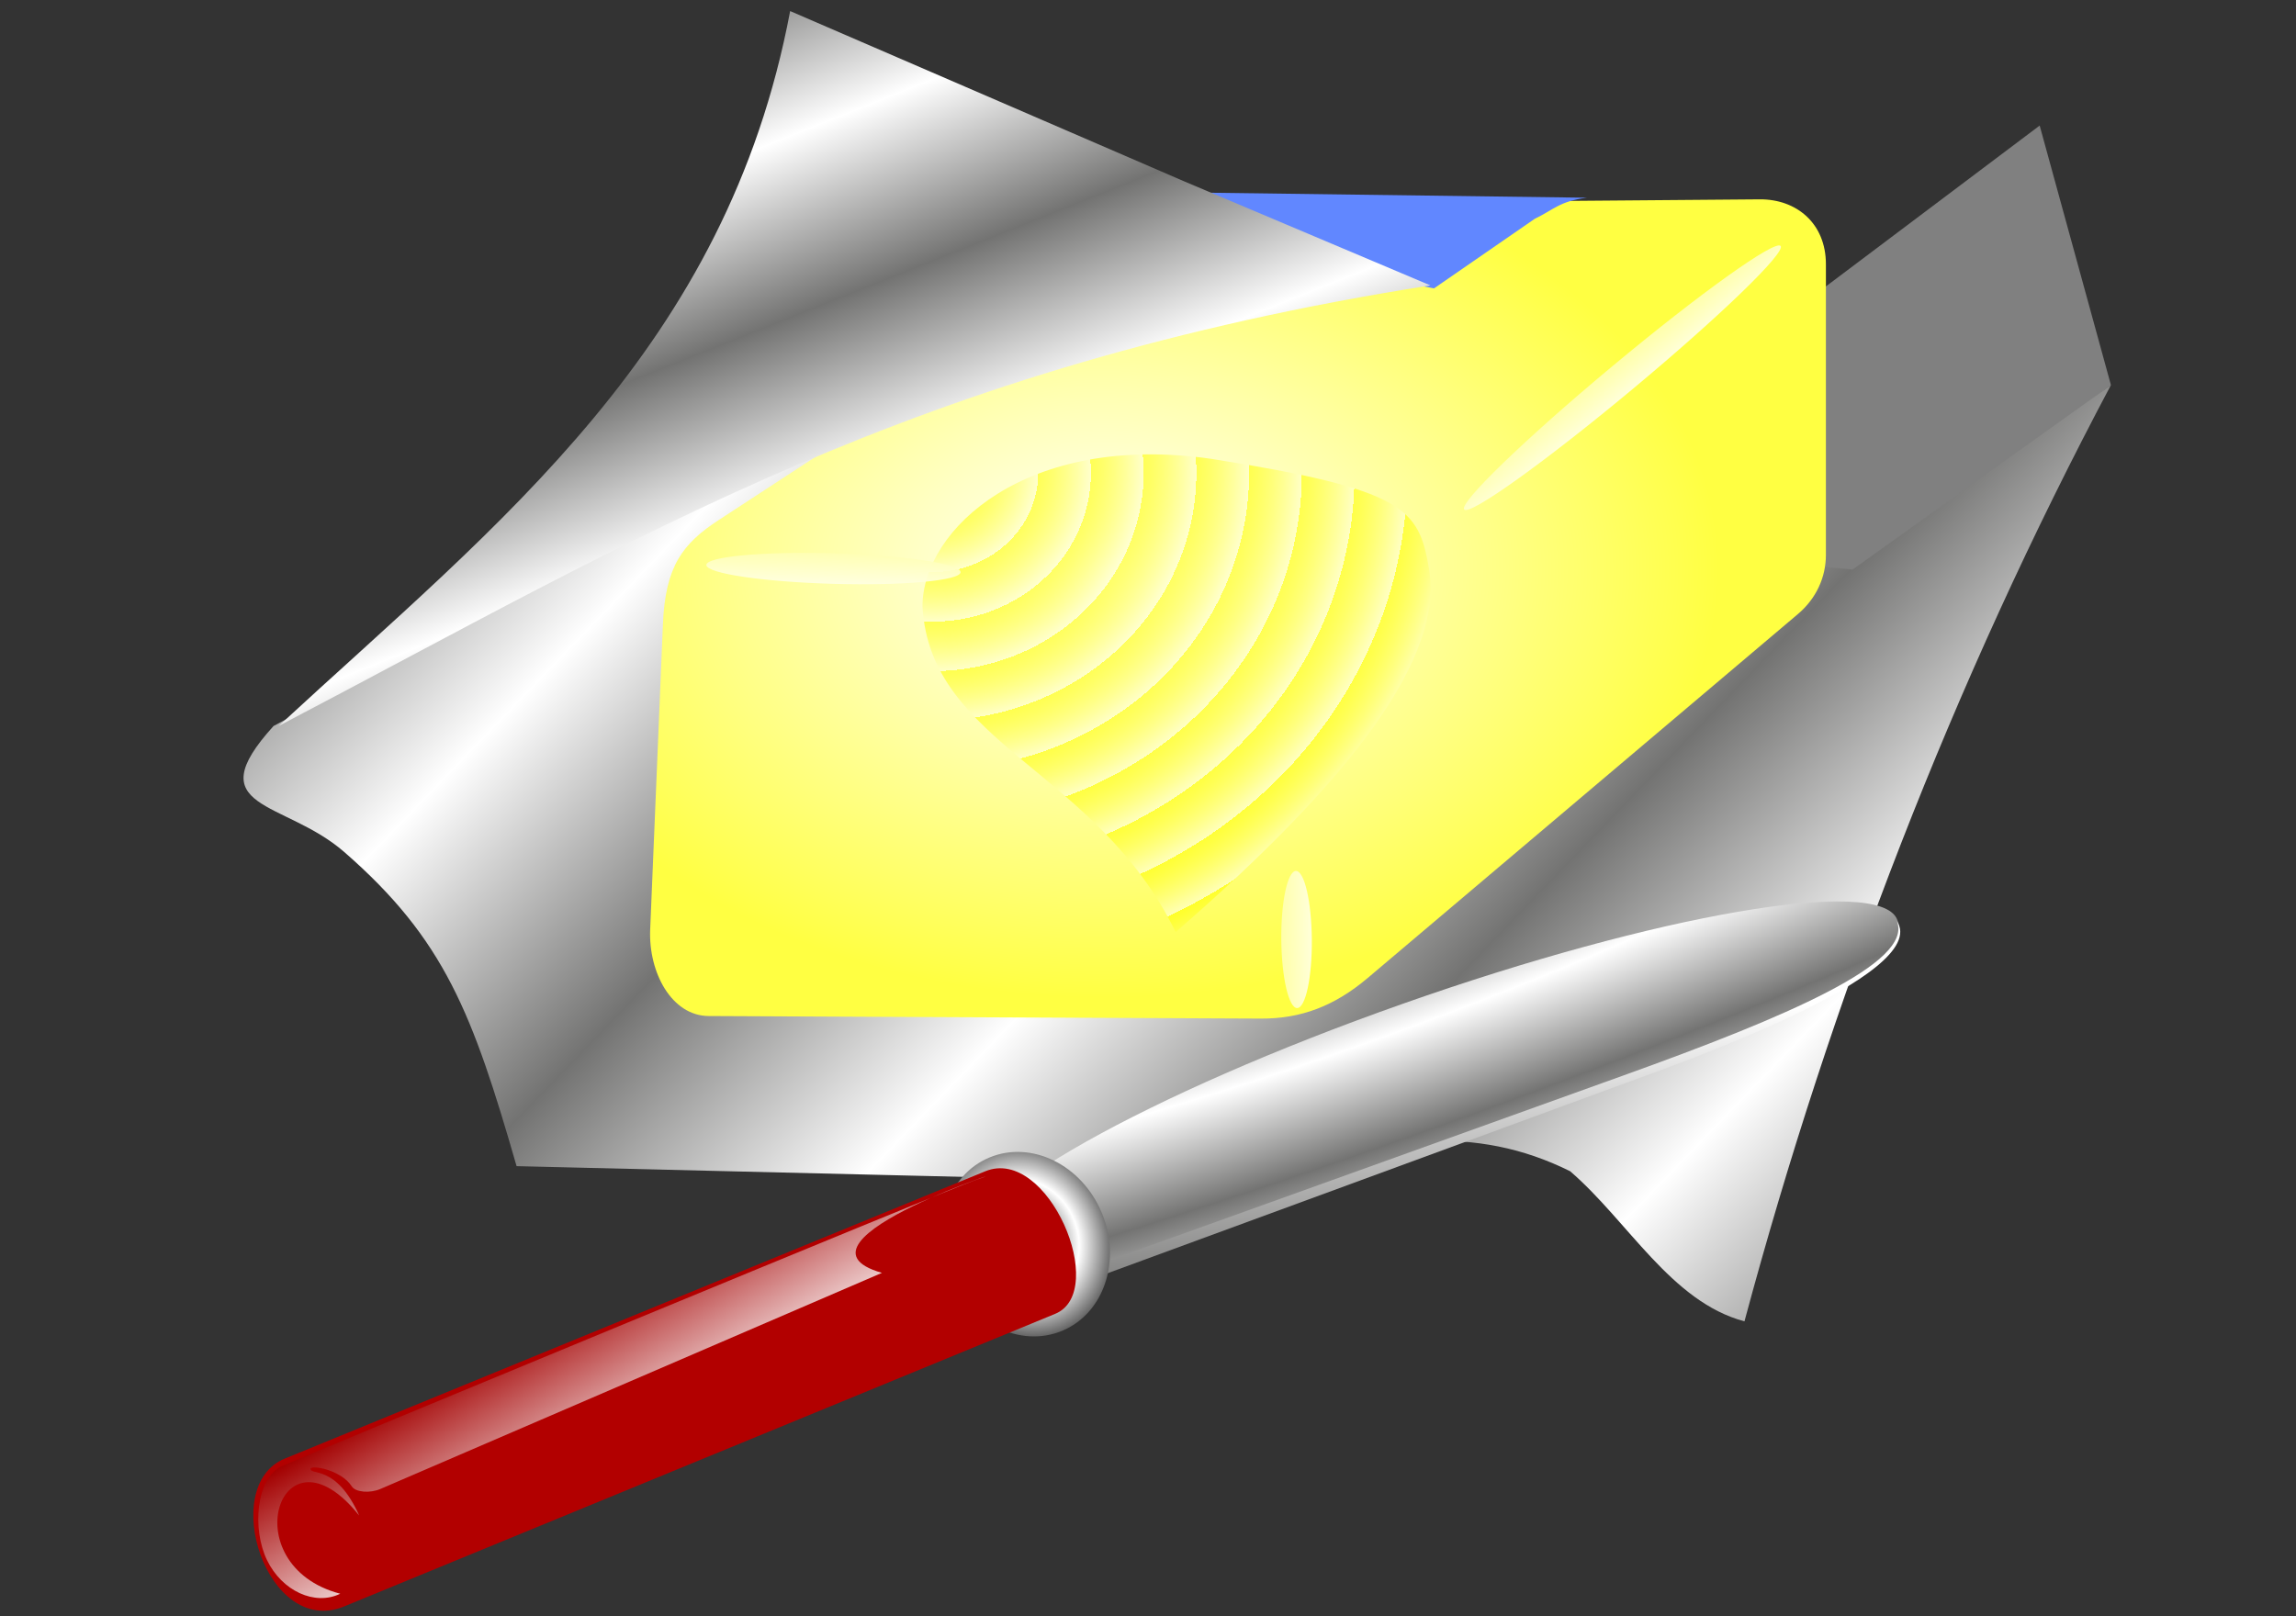 <?xml version="1.0" encoding="UTF-8" standalone="no"?>
<svg
   xmlns:dc="http://purl.org/dc/elements/1.1/"
   xmlns:cc="http://creativecommons.org/ns#"
   xmlns:rdf="http://www.w3.org/1999/02/22-rdf-syntax-ns#"
   xmlns:svg="http://www.w3.org/2000/svg"
   xmlns="http://www.w3.org/2000/svg"
   xmlns:xlink="http://www.w3.org/1999/xlink"
   xmlns:sodipodi="http://sodipodi.sourceforge.net/DTD/sodipodi-0.dtd"
   xmlns:inkscape="http://www.inkscape.org/namespaces/inkscape"
   height="88mm"
   id="svg1048"
   sodipodi:docname="butter.svg"
   sodipodi:version="0.32"
   space="preserve"
   width="125mm"
   inkscape:version="1.0.2-2 (e86c870879, 2021-01-15)"
   inkscape:output_extension="org.inkscape.output.svg.inkscape"
   version="1.0"
   inkscape:export-filename="C:\joanna\Gfx\drawings_vector\admin\thumbs\Franck Doucet\butter_01.png"
   inkscape:export-xdpi="34.216118"
   inkscape:export-ydpi="34.216118">
  <rect width="100%" height="100%" fill="#333333" stroke="none"/>
  <defs
     id="defs1050">
    <inkscape:perspective
       sodipodi:type="inkscape:persp3d"
       inkscape:vp_x="0 : 333.64573 : 1"
       inkscape:vp_y="0 : 1000 : 0"
       inkscape:vp_z="744.09448 : 333.64573 : 1"
       inkscape:persp3d-origin="372.04724 : 158.25203 : 1"
       id="perspective51" />
    <linearGradient
       id="linearGradient1106">
      <stop
         id="stop1107"
         offset="0"
         style="stop-color: rgb(163, 0, 0); stop-opacity: 1;" />
      <stop
         id="stop1108"
         offset="1"
         style="stop-color: rgb(255, 255, 255); stop-opacity: 1;" />
    </linearGradient>
    <linearGradient
       id="linearGradient1101">
      <stop
         id="stop1102"
         offset="0"
         style="stop-color: rgb(0, 0, 0); stop-opacity: 1;" />
      <stop
         id="stop1103"
         offset="1"
         style="stop-color: rgb(255, 255, 255); stop-opacity: 1;" />
    </linearGradient>
    <linearGradient
       id="linearGradient1072">
      <stop
         id="stop1073"
         offset="0"
         style="stop-color: rgb(255, 255, 255); stop-opacity: 1;" />
      <stop
         id="stop1074"
         offset="1"
         style="stop-color: rgb(255, 255, 66); stop-opacity: 1;" />
    </linearGradient>
    <linearGradient
       id="linearGradient1066">
      <stop
         id="stop1067"
         offset="0"
         style="stop-color: rgb(255, 255, 0); stop-opacity: 0.584;" />
      <stop
         id="stop1068"
         offset="1"
         style="stop-color: rgb(255, 255, 255); stop-opacity: 1;" />
    </linearGradient>
    <linearGradient
       id="linearGradient1059">
      <stop
         id="stop1060"
         offset="0"
         style="stop-color: rgb(255, 255, 0); stop-opacity: 0.584;" />
      <stop
         id="stop1061"
         offset="1"
         style="stop-color: rgb(255, 255, 202); stop-opacity: 0.792;" />
    </linearGradient>
    <linearGradient
       id="linearGradient1055">
      <stop
         id="stop1056"
         offset="0"
         style="stop-color: rgb(115, 115, 114); stop-opacity: 1;" />
      <stop
         id="stop1057"
         offset="1"
         style="stop-color: rgb(255, 255, 255); stop-opacity: 1;" />
    </linearGradient>
    <linearGradient
       gradientTransform="matrix(0.485,1.305265e-8,0,0.108,-258.797,88.289)"
       id="linearGradient1058"
       spreadMethod="pad"
       x1="127.741"
       x2="127.499"
       xlink:href="#linearGradient1066"
       y1="1366.179"
       y2="1705.935"
       gradientUnits="userSpaceOnUse" />
    <radialGradient
       cx="251.729"
       cy="506.898"
       fx="251.729"
       fy="506.898"
       id="radialGradient1062"
       r="16.769"
       spreadMethod="repeat"
       xlink:href="#linearGradient1059"
       gradientTransform="matrix(0.647,0,0,0.608,29.058,-210.845)"
       gradientUnits="userSpaceOnUse" />
    <linearGradient
       gradientTransform="matrix(1.458,0,0,0.108,10.816,96.721)"
       id="linearGradient1069"
       x1="127.741"
       x2="127.499"
       xlink:href="#linearGradient1066"
       y1="1366.179"
       y2="1705.935"
       gradientUnits="userSpaceOnUse" />
    <linearGradient
       gradientTransform="matrix(0.9,1.4802466e-8,0,0.108,55.09,-64.569)"
       id="linearGradient1070"
       x1="127.741"
       x2="127.499"
       xlink:href="#linearGradient1066"
       y1="1366.179"
       y2="1705.935"
       gradientUnits="userSpaceOnUse" />
    <radialGradient
       cx="263.732"
       cy="627.201"
       fx="263.732"
       fy="627.201"
       id="radialGradient1071"
       r="168.573"
       xlink:href="#linearGradient1072"
       gradientTransform="matrix(0.751,0,0,0.523,29.058,-210.845)"
       gradientUnits="userSpaceOnUse" />
    <linearGradient
       id="linearGradient1081"
       spreadMethod="reflect"
       x1="-32.384"
       x2="44.166"
       xlink:href="#linearGradient1055"
       y1="772.482"
       y2="817.229"
       gradientTransform="matrix(0.805,0,0,0.488,29.058,-210.845)"
       gradientUnits="userSpaceOnUse" />
    <linearGradient
       id="linearGradient1082"
       spreadMethod="reflect"
       x1="98.545"
       x2="132.912"
       xlink:href="#linearGradient1055"
       y1="452.348"
       y2="505.868"
       gradientTransform="matrix(0.796,0,0,0.494,29.058,-210.845)"
       gradientUnits="userSpaceOnUse" />
    <linearGradient
       id="linearGradient1097"
       x1="345.959"
       x2="312.884"
       xlink:href="#linearGradient1055"
       y1="1085.629"
       y2="894.541"
       gradientTransform="matrix(0.608,0,0,0.265,84.631,-22.824)"
       gradientUnits="userSpaceOnUse" />
    <linearGradient
       id="linearGradient1098"
       x1="105.388"
       x2="150.416"
       xlink:href="#linearGradient1106"
       y1="1002.818"
       y2="1046.843"
       gradientTransform="matrix(0.823,0,0,0.477,29.058,-210.845)"
       gradientUnits="userSpaceOnUse" />
    <radialGradient
       cx="185.64"
       cy="1381.606"
       fx="185.64"
       fy="1381.606"
       gradientTransform="matrix(0.963,-0.34,0.063,0.145,6.276,58.238)"
       id="radialGradient1099"
       r="134.085"
       spreadMethod="reflect"
       xlink:href="#linearGradient1055"
       gradientUnits="userSpaceOnUse" />
    <radialGradient
       cx="359.309"
       cy="899.829"
       fx="359.309"
       fy="899.829"
       id="radialGradient1100"
       r="20.241"
       spreadMethod="reflect"
       xlink:href="#linearGradient1101"
       gradientTransform="matrix(0.624,0,0,0.546,92.057,-587.26)"
       gradientUnits="userSpaceOnUse" />
    <radialGradient
       cx="0.609"
       cy="0.305"
       fx="0.609"
       fy="0.305"
       id="radialGradient1109"
       r="0.918"
       xlink:href="#linearGradient1106" />
  </defs>
  <sodipodi:namedview
     id="base"
     showgrid="false"
     inkscape:zoom="0.43901235"
     inkscape:cx="372.04724"
     inkscape:cy="526.18109"
     inkscape:window-width="1920"
     inkscape:window-height="1017"
     inkscape:window-x="-8"
     inkscape:window-y="-8"
     inkscape:current-layer="svg1048"
     inkscape:document-rotation="0"
     units="mm"
     inkscape:window-maximized="1" />
  <path
     d="m 318.11,102.294 63.885,16.757 52.365,-39.797 -14.662,-53.412 z"
     id="path1084"
     sodipodi:nodetypes="ccccc"
     style="font-size:12px;fill:#808080;fill-rule:evenodd;stroke-width:0.627" />
  <path
     d="M 159.969,93.916 56.287,149.422 c -15.753,17.367 2.162,15.151 14.531,25.92 20.708,18.031 26.444,33.339 35.477,64.67 l 152.642,3.665 c 24.524,-10.298 44.859,-12.218 64.146,-2.618 11.957,10.298 20.771,26.88 35.87,30.895 17.804,-66.328 42.939,-131.609 75.405,-192.701 L 381.209,117.218 223.33,102.818 c -9.338,-17.717 36.503,-53.188 24.349,-63.623 -5.127,-4.402 -60.458,40.131 -87.711,54.721 z"
     id="path1076"
     sodipodi:nodetypes="ccscccccccss"
     style="font-size:12px;fill:url(#linearGradient1081);fill-rule:evenodd;stroke-width:0.627" />
  <path
     d="m 147.925,107.007 c -7.487,4.888 -11.023,9.529 -11.52,21.469 l -2.618,62.837 c -0.37,8.876 4.439,17.769 12.044,17.804 l 113.631,0.524 c 8.268,0.038 15.139,-2.579 21.993,-8.378 l 88.496,-74.881 c 3.792,-3.209 5.76,-7.59 5.76,-12.175 l 6e-5,-59.826 c 0,-8.455 -6.105,-13.414 -13.615,-13.353 l -96.351,0.785 c -10.909,0.089 -19.666,1.105 -28.8,7.069 z"
     id="path1052"
     sodipodi:nodetypes="cssssssssssss"
     style="font-size:12px;fill:url(#radialGradient1071);fill-opacity:1;fill-rule:evenodd;stroke-width:0.627" />
  <path
     d="m 294.022,116.956 c 3.142,18.001 -15.354,42.939 -52.103,74.881 -16.326,-33.513 -50.532,-38.553 -52.103,-67.027 0,-15.906 21.508,-35.848 59.434,-30.371 39.89,6.284 42.677,10.276 44.772,22.517 z"
     id="path1054"
     sodipodi:nodetypes="cccsc"
     style="font-size:12px;fill:url(#radialGradient1062);fill-opacity:1;fill-rule:evenodd;stroke-width:0.627" />
  <ellipse
     id="path1063"
     style="fill:url(#linearGradient1069);fill-opacity:1;fill-rule:evenodd;stroke:none;stroke-width:0.397pt;stroke-linecap:butt;stroke-linejoin:miter;stroke-opacity:1"
     transform="matrix(0.768,-0.64,0.665,0.747,0,0)"
     cx="197.816"
     cy="273.551"
     rx="42.387"
     ry="3.143" />
  <ellipse
     id="path1064"
     style="fill:url(#linearGradient1058);fill-opacity:1;fill-rule:evenodd;stroke:none;stroke-width:0.229pt;stroke-linecap:butt;stroke-linejoin:miter;stroke-opacity:1"
     transform="matrix(-0.009,-1,1,-0.012,0,0)"
     cx="-196.546"
     cy="265.02"
     rx="14.11"
     ry="3.141" />
  <ellipse
     id="path1065"
     style="fill:url(#linearGradient1070);fill-opacity:1;fill-rule:evenodd;stroke:none;stroke-width:0.312pt;stroke-linecap:butt;stroke-linejoin:miter;stroke-opacity:1"
     transform="matrix(1,0.028,0.009,1,0,0)"
     cx="170.491"
     cy="112.248"
     rx="26.157"
     ry="3.143" />
  <path
     d="m 242.705,39.584 9.426,11.393 42.939,8.378 20.74,-14.329 c 3.828,-1.814 5.063,-3.628 10.742,-4.332 z"
     id="path1078"
     sodipodi:nodetypes="cccccc"
     style="font-size:12px;fill:#6187ff;fill-opacity:1;fill-rule:evenodd;stroke-width:0.627" />
  <path
     d="M 57.334,149.422 C 131.343,110.672 187.854,75.498 294.329,58.742 L 243.752,37.362 162.587,2.278 C 149.496,71.574 102.891,107.356 57.334,149.422 Z"
     id="path1080"
     sodipodi:nodetypes="ccccc"
     style="font-size:12px;fill:url(#linearGradient1082);fill-opacity:1;fill-rule:evenodd;stroke-width:0.627" />
  <path
     d="m 390.334,189.159 c 3.856,8.826 -14.649,17.004 -52.484,31.001 l -120.056,44.414 c -7.345,2.717 -15.221,-4.082 -17.149,-8.495 -3.856,-8.826 35.482,-30.962 87.863,-49.441 52.381,-18.479 97.97,-26.305 101.826,-17.479 z"
     id="path1087"
     sodipodi:nodetypes="cssccc"
     style="font-size:12px;fill:url(#radialGradient1099);fill-rule:evenodd;stroke-width:0.627" />
  <path
     d="m 211.995,265.222 0.354,2.543 122.057,-44.828 c 9.709,-3.566 63.328,-22.255 55.899,-33.383 3.538,8.584 -22.831,19.78 -56.253,31.793 z"
     id="path1089"
     sodipodi:nodetypes="ccscsc"
     style="font-size:12px;fill:url(#linearGradient1097);fill-rule:evenodd;stroke-width:0.627" />
  <ellipse
     id="path1094"
     style="fill:url(#radialGradient1100);fill-opacity:1;fill-rule:evenodd;stroke:none;stroke-width:0.584pt;stroke-linecap:butt;stroke-linejoin:miter;stroke-opacity:1"
     transform="matrix(0.386,0.923,-0.924,0.383,0,0)"
     cx="317.231"
     cy="-95.912"
     rx="19.331"
     ry="16.911" />
  <path
     d="m 58.573,300.215 c -13.705,5.623 -3.655,36.959 12.265,30.406 L 217.124,270.408 c 11.167,-4.596 -1.497,-34.633 -14.394,-29.341 z"
     id="path1093"
     sodipodi:nodetypes="cssss"
     style="font-size:12px;fill:#b20000;fill-opacity:1;fill-rule:evenodd;stroke-width:0.627" />
  <path
     d="m 73.901,311.907 c -16.202,-20.249 -26.19,10.242 -3.888,16.109 -5.234,2.542 -11.978,-0.55 -15.065,-6.905 -3.086,-6.355 -2.286,-16.766 2.948,-19.307 2.617,-1.271 139.343,-57.829 142.528,-58.825 14.25,-4.831 -41.419,12.526 -18.955,18.997 L 78.284,306.447 c -2.183,0.941 -5.084,0.675 -5.859,-0.471 -2.229,-3.522 -8.453,-4.495 -8.505,-3.686 -0.08,1.432 5.273,-0.938 9.981,9.618 z"
     id="path1105"
     sodipodi:nodetypes="cccsscsssc"
     style="font-size:12px;fill:url(#linearGradient1098);fill-rule:evenodd;stroke-width:0.627" />
</svg>

